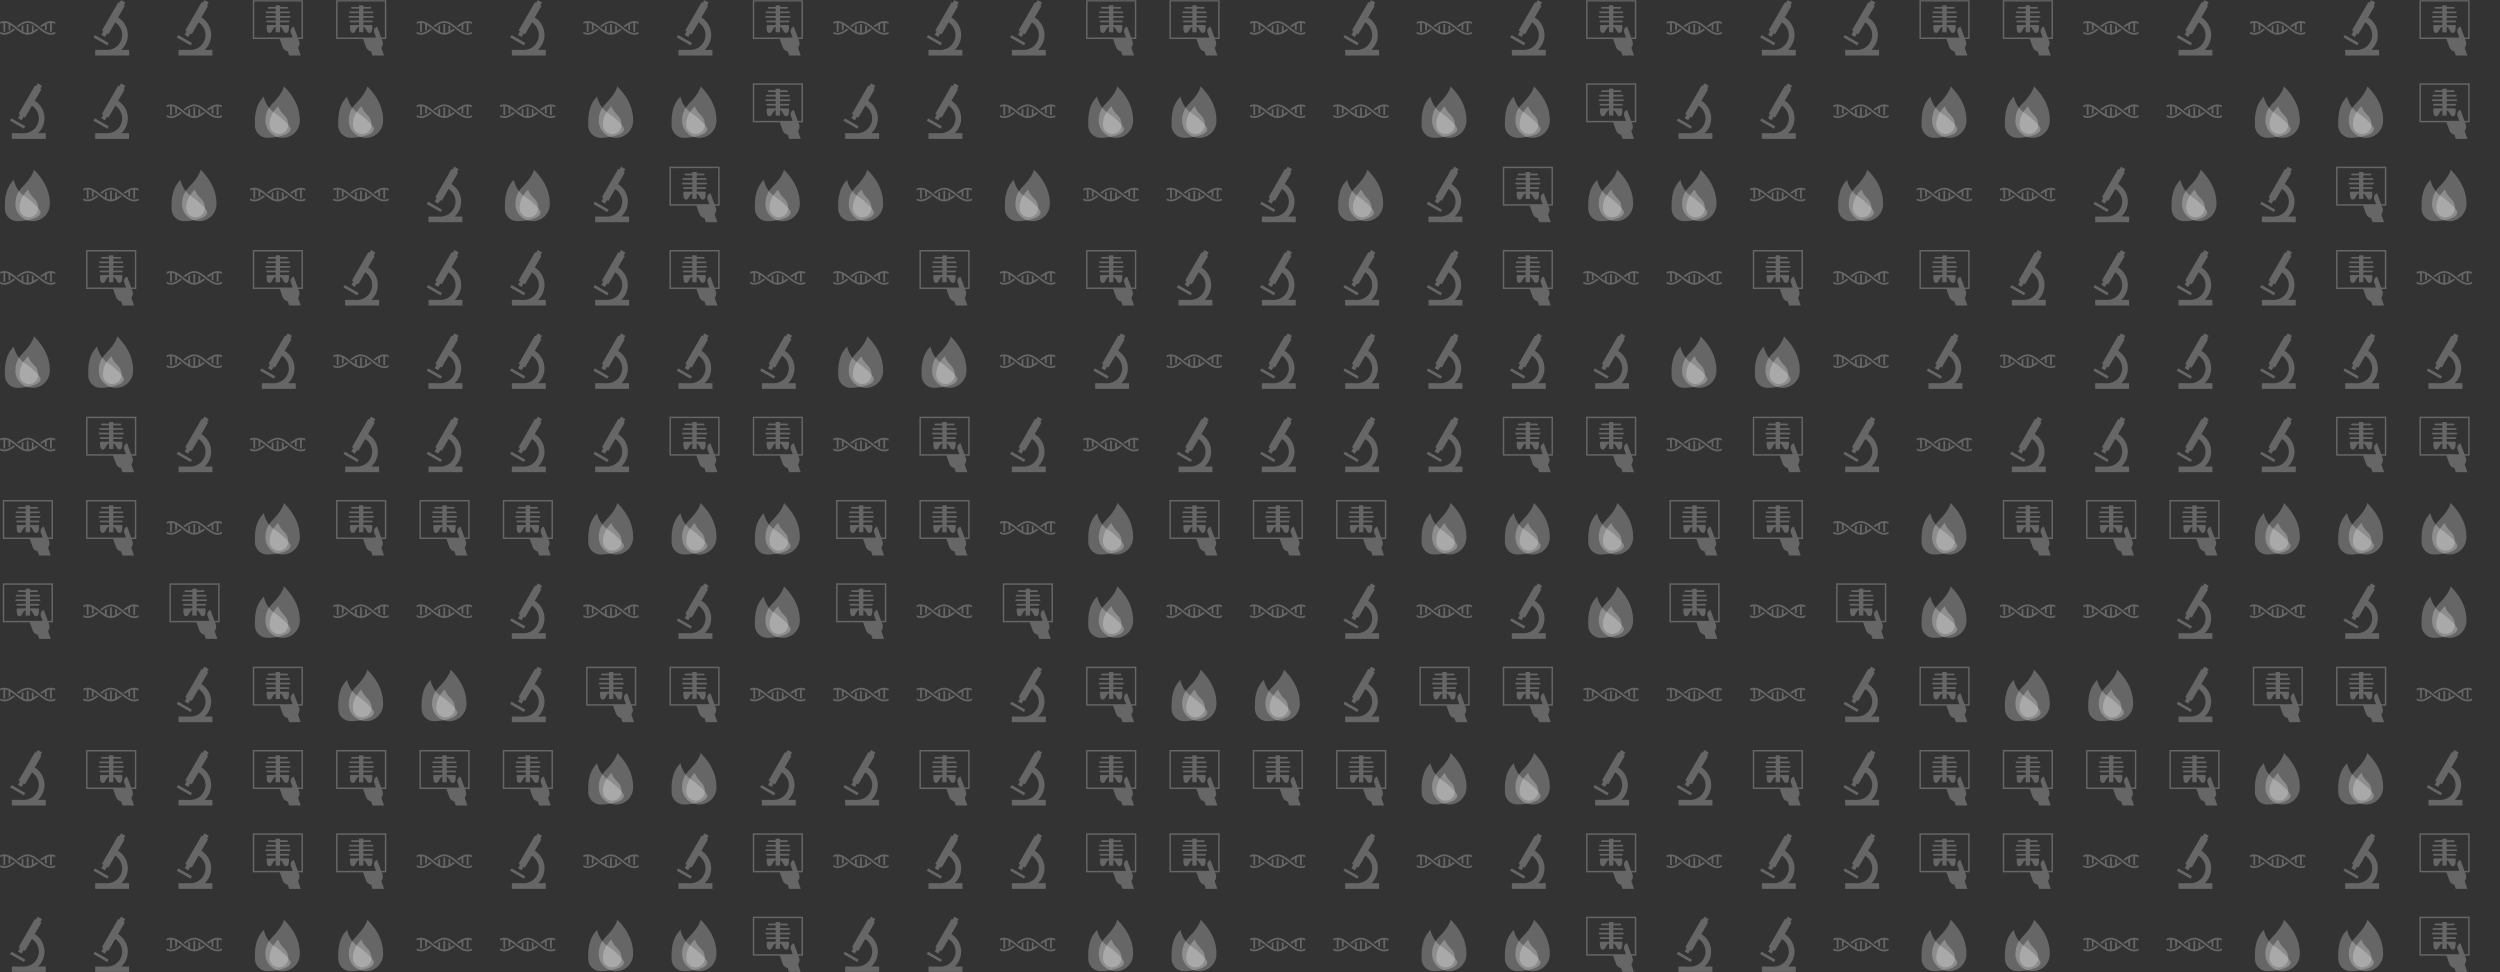 <svg xmlns="http://www.w3.org/2000/svg" version="1.1" xmlns:xlink="http://www.w3.org/1999/xlink" xmlns:svgjs="http://svgjs.dev/svgjs" width="1440" height="560" preserveAspectRatio="none" viewBox="0 0 1440 560"><rect x="0" y="0" width="1440" height="560" fill="#333333" stroke="none"/><g mask="url(&quot;#SvgjsMask1024&quot;)" fill="none"><use xlink:href="#SvgjsG1029" transform="translate(0, 0)" fill="rgba(255, 255, 255, 0.25)"></use><use xlink:href="#SvgjsG1029" transform="translate(0, 480)" fill="rgba(255, 255, 255, 0.25)"></use><use xlink:href="#SvgjsG1029" transform="translate(480, 0)" fill="rgba(255, 255, 255, 0.25)"></use><use xlink:href="#SvgjsG1029" transform="translate(480, 480)" fill="rgba(255, 255, 255, 0.25)"></use><use xlink:href="#SvgjsG1029" transform="translate(960, 0)" fill="rgba(255, 255, 255, 0.25)"></use><use xlink:href="#SvgjsG1029" transform="translate(960, 480)" fill="rgba(255, 255, 255, 0.25)"></use></g><defs><mask id="SvgjsMask1024"><rect width="1440" height="560" fill="#ffffff"></rect></mask><g id="SvgjsG1025"><path d="M11.986 8.245a46.749 46.749 0 0 1-0.521-0.411c-0.146-0.116-0.293-0.233-0.44-0.348-0.88-0.688-1.797-1.316-2.816-1.407A2.815 2.815 0 0 0 7.954 6.067c-0.086 0-0.171 0.011-0.255 0.018-1.022 0.093-1.942 0.717-2.826 1.408l0.093 0.073c0.108 0.085 0.213 0.168 0.32 0.252C6.165 7.137 7.021 6.576 7.954 6.576c0.93 0 1.784 0.558 2.66 1.236a35.098 35.098 0 0 1 0.535 0.421c0.142 0.113 0.283 0.226 0.426 0.338C12.532 9.32 13.531 10 14.658 10c0.437 0 0.854-0.104 1.257-0.273v-0.557c-0.409 0.197-0.825 0.32-1.257 0.32-0.934 0-1.792-0.563-2.672-1.245z"></path><path d="M11.574 7.496c0.029 0.023 0.059 0.046 0.088 0.07 0.109 0.087 0.216 0.17 0.325 0.256 0.318-0.246 0.635-0.476 0.952-0.67v1.37c0.17 0.111 0.34 0.214 0.51 0.301V6.878c0.315-0.147 0.634-0.248 0.96-0.283v2.537c0.078 0.01 0.157 0.018 0.237 0.018 0.091 0 0.183-0.009 0.273-0.021V6.592c0.34 0.037 0.67 0.144 0.996 0.3V6.336C15.514 6.17 15.099 6.067 14.664 6.067c-1.128 0-2.13 0.68-3.09 1.429z m-7.248 1.08c-0.034-0.027-0.068-0.053-0.102-0.08-0.104-0.083-0.207-0.162-0.31-0.245-0.877 0.678-1.733 1.238-2.665 1.238C0.82 9.49 0.407 9.36 0 9.152v0.562C0.401 9.891 0.815 10 1.249 10c1.124 0 2.122-0.677 3.077-1.423z"></path><path d="M0.989 9.133c0.084 0.011 0.17 0.019 0.254 0.02 0.086 0 0.171-0.008 0.256-0.02V6.592c0.329 0.035 0.65 0.136 0.967 0.285-0.002 0.012-0.007 0.023-0.007 0.036v1.903a5.818 5.818 0 0 0 0.51-0.303V7.152c0.487 0.3 0.971 0.684 1.467 1.08C5.525 9.101 6.652 10 7.948 10c1.123 0 2.121-0.675 3.078-1.42l-0.106-0.084c-0.103-0.082-0.205-0.161-0.306-0.242-0.313 0.242-0.622 0.466-0.934 0.658V7.564A5.816 5.816 0 0 0 9.17 7.261v1.893c0 0.01 0.004 0.019 0.005 0.029-0.316 0.149-0.637 0.252-0.965 0.288V6.937a1.97 1.97 0 0 0-0.267-0.02c-0.082 0-0.163 0.008-0.243 0.017v2.541c-0.33-0.035-0.652-0.136-0.969-0.283 0.002-0.013 0.006-0.024 0.006-0.039V7.248a5.629 5.629 0 0 0-0.51 0.302v1.368c-0.49-0.299-0.976-0.686-1.474-1.083C3.666 6.966 2.539 6.067 1.243 6.067c-0.432 0-0.844 0.096-1.243 0.251v0.55c0.324-0.144 0.652-0.244 0.989-0.278V9.133z"></path></g><g id="SvgjsG1026"><path d="M3.312 10.09l3.972 2.294-0.394 0.681L2.919 10.771 3.312 10.09z"></path><path d="M10.944 14.37c1.147-1.084 1.874-2.605 1.874-4.304 0-2.093-1.099-3.981-2.809-5.041l1.915-3.315-0.3-0.174L12.096 0.715 10.858 0 10.384 0.82l-0.317-0.183-4.708 8.156 0.411 0.238-0.584 1.01 1.035 0.597 0.584-1.01 0.41 0.237 1.98-3.429c1.214 0.774 1.993 2.13 1.993 3.63 0 2.373-1.932 4.304-4.305 4.304H3.413V16h9.766V14.37H10.944z"></path></g><g id="SvgjsG1028"><path d="M13.82 13.722c0.417-0.509 0.563-1.217 0.321-1.881l-0.22-0.607h1.332V0H0.8v11.234h7.773l0.847 2.326a1.922 1.922 0 0 0 1.455 1.234l0.399 1.206 3.335 0-0.789-2.278z m-1.212-6.07c-0.712 0.259-1.08 1.048-0.821 1.762l0.514 1.402H1.218V0.419h13.618v10.396h-1.07l-1.158-3.163z"></path><path d="M8.649 6.424v0.802H10.992c0.098 0 0.241 0.087 0.241 0.241 0 1.365-0.172 2.01-0.891 2.01-0.748 0-0.901-1.619-1.693-1.724v1.547h-1.253V7.75c-0.832 0.062-0.966 1.726-1.742 1.727-0.719 0-0.852-0.645-0.852-2.01 0-0.153 0.143-0.241 0.241-0.241h2.353v-0.802H4.96c-0.14 0-0.254-0.113-0.255-0.253s0.114-0.253 0.255-0.253h2.436V5.115h-2.742a0.254 0.254 0 0 1 0-0.507h2.742v-0.802h-2.574c-0.139 0-0.253-0.114-0.253-0.254 0-0.14 0.114-0.254 0.253-0.254h2.574V2.496h-2.016a0.254 0.254 0 0 1 0-0.508h2.016v-0.443h1.253v0.443h2.016c0.14 0 0.254 0.115 0.254 0.255S10.805 2.496 10.665 2.496h-2.016v0.802H11.23a0.254 0.254 0 0 1 0 0.508H8.649v0.802h2.75a0.254 0.254 0 0 1 0 0.507h-2.75v0.802h2.437a0.253 0.253 0 0 1 0 0.507h-2.437z"></path></g><g id="SvgjsG1027"><path d="M14.344 10.747c0 2.735-2.217 4.952-4.952 4.952-2.735 0-4.952-2.217-4.953-4.952 0-1.3 0.294-3.189 2.021-4.918 3.16-3.16 3.308-4.973 3.308-4.973 3.797 3.797 4.576 7.155 4.576 9.889z"></path><path d="M3.978 3.8s0.461 3.022 3.141 4.749c1.488 0.959 4.571 3.643 4.57 4.584 0 1.981-4.712 2.565-6.693 2.566s-3.588-1.606-3.588-3.588c0-1.982-0.18-5.56 2.571-8.311z"></path><path d="M8.123 6.557s0.08 0.983 1.792 2.695c0.936 0.935 1.095 1.959 1.095 2.663 0 1.482-1.201 2.683-2.684 2.683s-2.683-1.201-2.683-2.684c0-1.481 0.422-3.301 2.48-5.358z"></path></g><g id="SvgjsG1029"><use xlink:href="#SvgjsG1025" transform="translate(0, 0) scale(2)" fill="rgba(255, 255, 255, 0.25)"></use><use xlink:href="#SvgjsG1026" transform="translate(0, 48) scale(2)" fill="rgba(255, 255, 255, 0.25)"></use><use xlink:href="#SvgjsG1027" transform="translate(0, 96) scale(2)" fill="rgba(255, 255, 255, 0.25)"></use><use xlink:href="#SvgjsG1025" transform="translate(0, 144) scale(2)" fill="rgba(255, 255, 255, 0.25)"></use><use xlink:href="#SvgjsG1027" transform="translate(0, 192) scale(2)" fill="rgba(255, 255, 255, 0.25)"></use><use xlink:href="#SvgjsG1025" transform="translate(0, 240) scale(2)" fill="rgba(255, 255, 255, 0.25)"></use><use xlink:href="#SvgjsG1028" transform="translate(0, 288) scale(2)" fill="rgba(255, 255, 255, 0.25)"></use><use xlink:href="#SvgjsG1028" transform="translate(0, 336) scale(2)" fill="rgba(255, 255, 255, 0.25)"></use><use xlink:href="#SvgjsG1025" transform="translate(0, 384) scale(2)" fill="rgba(255, 255, 255, 0.25)"></use><use xlink:href="#SvgjsG1026" transform="translate(0, 432) scale(2)" fill="rgba(255, 255, 255, 0.25)"></use><use xlink:href="#SvgjsG1026" transform="translate(48, 0) scale(2)" fill="rgba(255, 255, 255, 0.25)"></use><use xlink:href="#SvgjsG1026" transform="translate(48, 48) scale(2)" fill="rgba(255, 255, 255, 0.25)"></use><use xlink:href="#SvgjsG1025" transform="translate(48, 96) scale(2)" fill="rgba(255, 255, 255, 0.25)"></use><use xlink:href="#SvgjsG1028" transform="translate(48, 144) scale(2)" fill="rgba(255, 255, 255, 0.25)"></use><use xlink:href="#SvgjsG1027" transform="translate(48, 192) scale(2)" fill="rgba(255, 255, 255, 0.25)"></use><use xlink:href="#SvgjsG1028" transform="translate(48, 240) scale(2)" fill="rgba(255, 255, 255, 0.25)"></use><use xlink:href="#SvgjsG1028" transform="translate(48, 288) scale(2)" fill="rgba(255, 255, 255, 0.25)"></use><use xlink:href="#SvgjsG1025" transform="translate(48, 336) scale(2)" fill="rgba(255, 255, 255, 0.25)"></use><use xlink:href="#SvgjsG1025" transform="translate(48, 384) scale(2)" fill="rgba(255, 255, 255, 0.25)"></use><use xlink:href="#SvgjsG1028" transform="translate(48, 432) scale(2)" fill="rgba(255, 255, 255, 0.25)"></use><use xlink:href="#SvgjsG1026" transform="translate(96, 0) scale(2)" fill="rgba(255, 255, 255, 0.25)"></use><use xlink:href="#SvgjsG1025" transform="translate(96, 48) scale(2)" fill="rgba(255, 255, 255, 0.25)"></use><use xlink:href="#SvgjsG1027" transform="translate(96, 96) scale(2)" fill="rgba(255, 255, 255, 0.25)"></use><use xlink:href="#SvgjsG1025" transform="translate(96, 144) scale(2)" fill="rgba(255, 255, 255, 0.25)"></use><use xlink:href="#SvgjsG1025" transform="translate(96, 192) scale(2)" fill="rgba(255, 255, 255, 0.25)"></use><use xlink:href="#SvgjsG1026" transform="translate(96, 240) scale(2)" fill="rgba(255, 255, 255, 0.25)"></use><use xlink:href="#SvgjsG1025" transform="translate(96, 288) scale(2)" fill="rgba(255, 255, 255, 0.25)"></use><use xlink:href="#SvgjsG1028" transform="translate(96, 336) scale(2)" fill="rgba(255, 255, 255, 0.25)"></use><use xlink:href="#SvgjsG1026" transform="translate(96, 384) scale(2)" fill="rgba(255, 255, 255, 0.25)"></use><use xlink:href="#SvgjsG1026" transform="translate(96, 432) scale(2)" fill="rgba(255, 255, 255, 0.25)"></use><use xlink:href="#SvgjsG1028" transform="translate(144, 0) scale(2)" fill="rgba(255, 255, 255, 0.25)"></use><use xlink:href="#SvgjsG1027" transform="translate(144, 48) scale(2)" fill="rgba(255, 255, 255, 0.25)"></use><use xlink:href="#SvgjsG1025" transform="translate(144, 96) scale(2)" fill="rgba(255, 255, 255, 0.25)"></use><use xlink:href="#SvgjsG1028" transform="translate(144, 144) scale(2)" fill="rgba(255, 255, 255, 0.25)"></use><use xlink:href="#SvgjsG1026" transform="translate(144, 192) scale(2)" fill="rgba(255, 255, 255, 0.25)"></use><use xlink:href="#SvgjsG1025" transform="translate(144, 240) scale(2)" fill="rgba(255, 255, 255, 0.25)"></use><use xlink:href="#SvgjsG1027" transform="translate(144, 288) scale(2)" fill="rgba(255, 255, 255, 0.25)"></use><use xlink:href="#SvgjsG1027" transform="translate(144, 336) scale(2)" fill="rgba(255, 255, 255, 0.25)"></use><use xlink:href="#SvgjsG1028" transform="translate(144, 384) scale(2)" fill="rgba(255, 255, 255, 0.25)"></use><use xlink:href="#SvgjsG1028" transform="translate(144, 432) scale(2)" fill="rgba(255, 255, 255, 0.25)"></use><use xlink:href="#SvgjsG1028" transform="translate(192, 0) scale(2)" fill="rgba(255, 255, 255, 0.25)"></use><use xlink:href="#SvgjsG1027" transform="translate(192, 48) scale(2)" fill="rgba(255, 255, 255, 0.25)"></use><use xlink:href="#SvgjsG1025" transform="translate(192, 96) scale(2)" fill="rgba(255, 255, 255, 0.25)"></use><use xlink:href="#SvgjsG1026" transform="translate(192, 144) scale(2)" fill="rgba(255, 255, 255, 0.25)"></use><use xlink:href="#SvgjsG1025" transform="translate(192, 192) scale(2)" fill="rgba(255, 255, 255, 0.25)"></use><use xlink:href="#SvgjsG1026" transform="translate(192, 240) scale(2)" fill="rgba(255, 255, 255, 0.25)"></use><use xlink:href="#SvgjsG1028" transform="translate(192, 288) scale(2)" fill="rgba(255, 255, 255, 0.25)"></use><use xlink:href="#SvgjsG1025" transform="translate(192, 336) scale(2)" fill="rgba(255, 255, 255, 0.25)"></use><use xlink:href="#SvgjsG1027" transform="translate(192, 384) scale(2)" fill="rgba(255, 255, 255, 0.25)"></use><use xlink:href="#SvgjsG1028" transform="translate(192, 432) scale(2)" fill="rgba(255, 255, 255, 0.25)"></use><use xlink:href="#SvgjsG1025" transform="translate(240, 0) scale(2)" fill="rgba(255, 255, 255, 0.25)"></use><use xlink:href="#SvgjsG1025" transform="translate(240, 48) scale(2)" fill="rgba(255, 255, 255, 0.25)"></use><use xlink:href="#SvgjsG1026" transform="translate(240, 96) scale(2)" fill="rgba(255, 255, 255, 0.25)"></use><use xlink:href="#SvgjsG1026" transform="translate(240, 144) scale(2)" fill="rgba(255, 255, 255, 0.25)"></use><use xlink:href="#SvgjsG1026" transform="translate(240, 192) scale(2)" fill="rgba(255, 255, 255, 0.25)"></use><use xlink:href="#SvgjsG1026" transform="translate(240, 240) scale(2)" fill="rgba(255, 255, 255, 0.25)"></use><use xlink:href="#SvgjsG1028" transform="translate(240, 288) scale(2)" fill="rgba(255, 255, 255, 0.25)"></use><use xlink:href="#SvgjsG1025" transform="translate(240, 336) scale(2)" fill="rgba(255, 255, 255, 0.25)"></use><use xlink:href="#SvgjsG1027" transform="translate(240, 384) scale(2)" fill="rgba(255, 255, 255, 0.25)"></use><use xlink:href="#SvgjsG1028" transform="translate(240, 432) scale(2)" fill="rgba(255, 255, 255, 0.25)"></use><use xlink:href="#SvgjsG1026" transform="translate(288, 0) scale(2)" fill="rgba(255, 255, 255, 0.25)"></use><use xlink:href="#SvgjsG1025" transform="translate(288, 48) scale(2)" fill="rgba(255, 255, 255, 0.25)"></use><use xlink:href="#SvgjsG1027" transform="translate(288, 96) scale(2)" fill="rgba(255, 255, 255, 0.25)"></use><use xlink:href="#SvgjsG1026" transform="translate(288, 144) scale(2)" fill="rgba(255, 255, 255, 0.25)"></use><use xlink:href="#SvgjsG1026" transform="translate(288, 192) scale(2)" fill="rgba(255, 255, 255, 0.25)"></use><use xlink:href="#SvgjsG1026" transform="translate(288, 240) scale(2)" fill="rgba(255, 255, 255, 0.25)"></use><use xlink:href="#SvgjsG1028" transform="translate(288, 288) scale(2)" fill="rgba(255, 255, 255, 0.25)"></use><use xlink:href="#SvgjsG1026" transform="translate(288, 336) scale(2)" fill="rgba(255, 255, 255, 0.25)"></use><use xlink:href="#SvgjsG1026" transform="translate(288, 384) scale(2)" fill="rgba(255, 255, 255, 0.25)"></use><use xlink:href="#SvgjsG1028" transform="translate(288, 432) scale(2)" fill="rgba(255, 255, 255, 0.25)"></use><use xlink:href="#SvgjsG1025" transform="translate(336, 0) scale(2)" fill="rgba(255, 255, 255, 0.25)"></use><use xlink:href="#SvgjsG1027" transform="translate(336, 48) scale(2)" fill="rgba(255, 255, 255, 0.25)"></use><use xlink:href="#SvgjsG1026" transform="translate(336, 96) scale(2)" fill="rgba(255, 255, 255, 0.25)"></use><use xlink:href="#SvgjsG1026" transform="translate(336, 144) scale(2)" fill="rgba(255, 255, 255, 0.25)"></use><use xlink:href="#SvgjsG1026" transform="translate(336, 192) scale(2)" fill="rgba(255, 255, 255, 0.25)"></use><use xlink:href="#SvgjsG1026" transform="translate(336, 240) scale(2)" fill="rgba(255, 255, 255, 0.25)"></use><use xlink:href="#SvgjsG1027" transform="translate(336, 288) scale(2)" fill="rgba(255, 255, 255, 0.25)"></use><use xlink:href="#SvgjsG1025" transform="translate(336, 336) scale(2)" fill="rgba(255, 255, 255, 0.25)"></use><use xlink:href="#SvgjsG1028" transform="translate(336, 384) scale(2)" fill="rgba(255, 255, 255, 0.25)"></use><use xlink:href="#SvgjsG1027" transform="translate(336, 432) scale(2)" fill="rgba(255, 255, 255, 0.25)"></use><use xlink:href="#SvgjsG1026" transform="translate(384, 0) scale(2)" fill="rgba(255, 255, 255, 0.25)"></use><use xlink:href="#SvgjsG1027" transform="translate(384, 48) scale(2)" fill="rgba(255, 255, 255, 0.25)"></use><use xlink:href="#SvgjsG1028" transform="translate(384, 96) scale(2)" fill="rgba(255, 255, 255, 0.25)"></use><use xlink:href="#SvgjsG1028" transform="translate(384, 144) scale(2)" fill="rgba(255, 255, 255, 0.25)"></use><use xlink:href="#SvgjsG1026" transform="translate(384, 192) scale(2)" fill="rgba(255, 255, 255, 0.25)"></use><use xlink:href="#SvgjsG1028" transform="translate(384, 240) scale(2)" fill="rgba(255, 255, 255, 0.25)"></use><use xlink:href="#SvgjsG1027" transform="translate(384, 288) scale(2)" fill="rgba(255, 255, 255, 0.25)"></use><use xlink:href="#SvgjsG1026" transform="translate(384, 336) scale(2)" fill="rgba(255, 255, 255, 0.25)"></use><use xlink:href="#SvgjsG1028" transform="translate(384, 384) scale(2)" fill="rgba(255, 255, 255, 0.25)"></use><use xlink:href="#SvgjsG1027" transform="translate(384, 432) scale(2)" fill="rgba(255, 255, 255, 0.25)"></use><use xlink:href="#SvgjsG1028" transform="translate(432, 0) scale(2)" fill="rgba(255, 255, 255, 0.25)"></use><use xlink:href="#SvgjsG1028" transform="translate(432, 48) scale(2)" fill="rgba(255, 255, 255, 0.25)"></use><use xlink:href="#SvgjsG1027" transform="translate(432, 96) scale(2)" fill="rgba(255, 255, 255, 0.25)"></use><use xlink:href="#SvgjsG1025" transform="translate(432, 144) scale(2)" fill="rgba(255, 255, 255, 0.25)"></use><use xlink:href="#SvgjsG1026" transform="translate(432, 192) scale(2)" fill="rgba(255, 255, 255, 0.25)"></use><use xlink:href="#SvgjsG1028" transform="translate(432, 240) scale(2)" fill="rgba(255, 255, 255, 0.25)"></use><use xlink:href="#SvgjsG1027" transform="translate(432, 288) scale(2)" fill="rgba(255, 255, 255, 0.25)"></use><use xlink:href="#SvgjsG1027" transform="translate(432, 336) scale(2)" fill="rgba(255, 255, 255, 0.25)"></use><use xlink:href="#SvgjsG1025" transform="translate(432, 384) scale(2)" fill="rgba(255, 255, 255, 0.25)"></use><use xlink:href="#SvgjsG1026" transform="translate(432, 432) scale(2)" fill="rgba(255, 255, 255, 0.25)"></use></g></defs></svg>